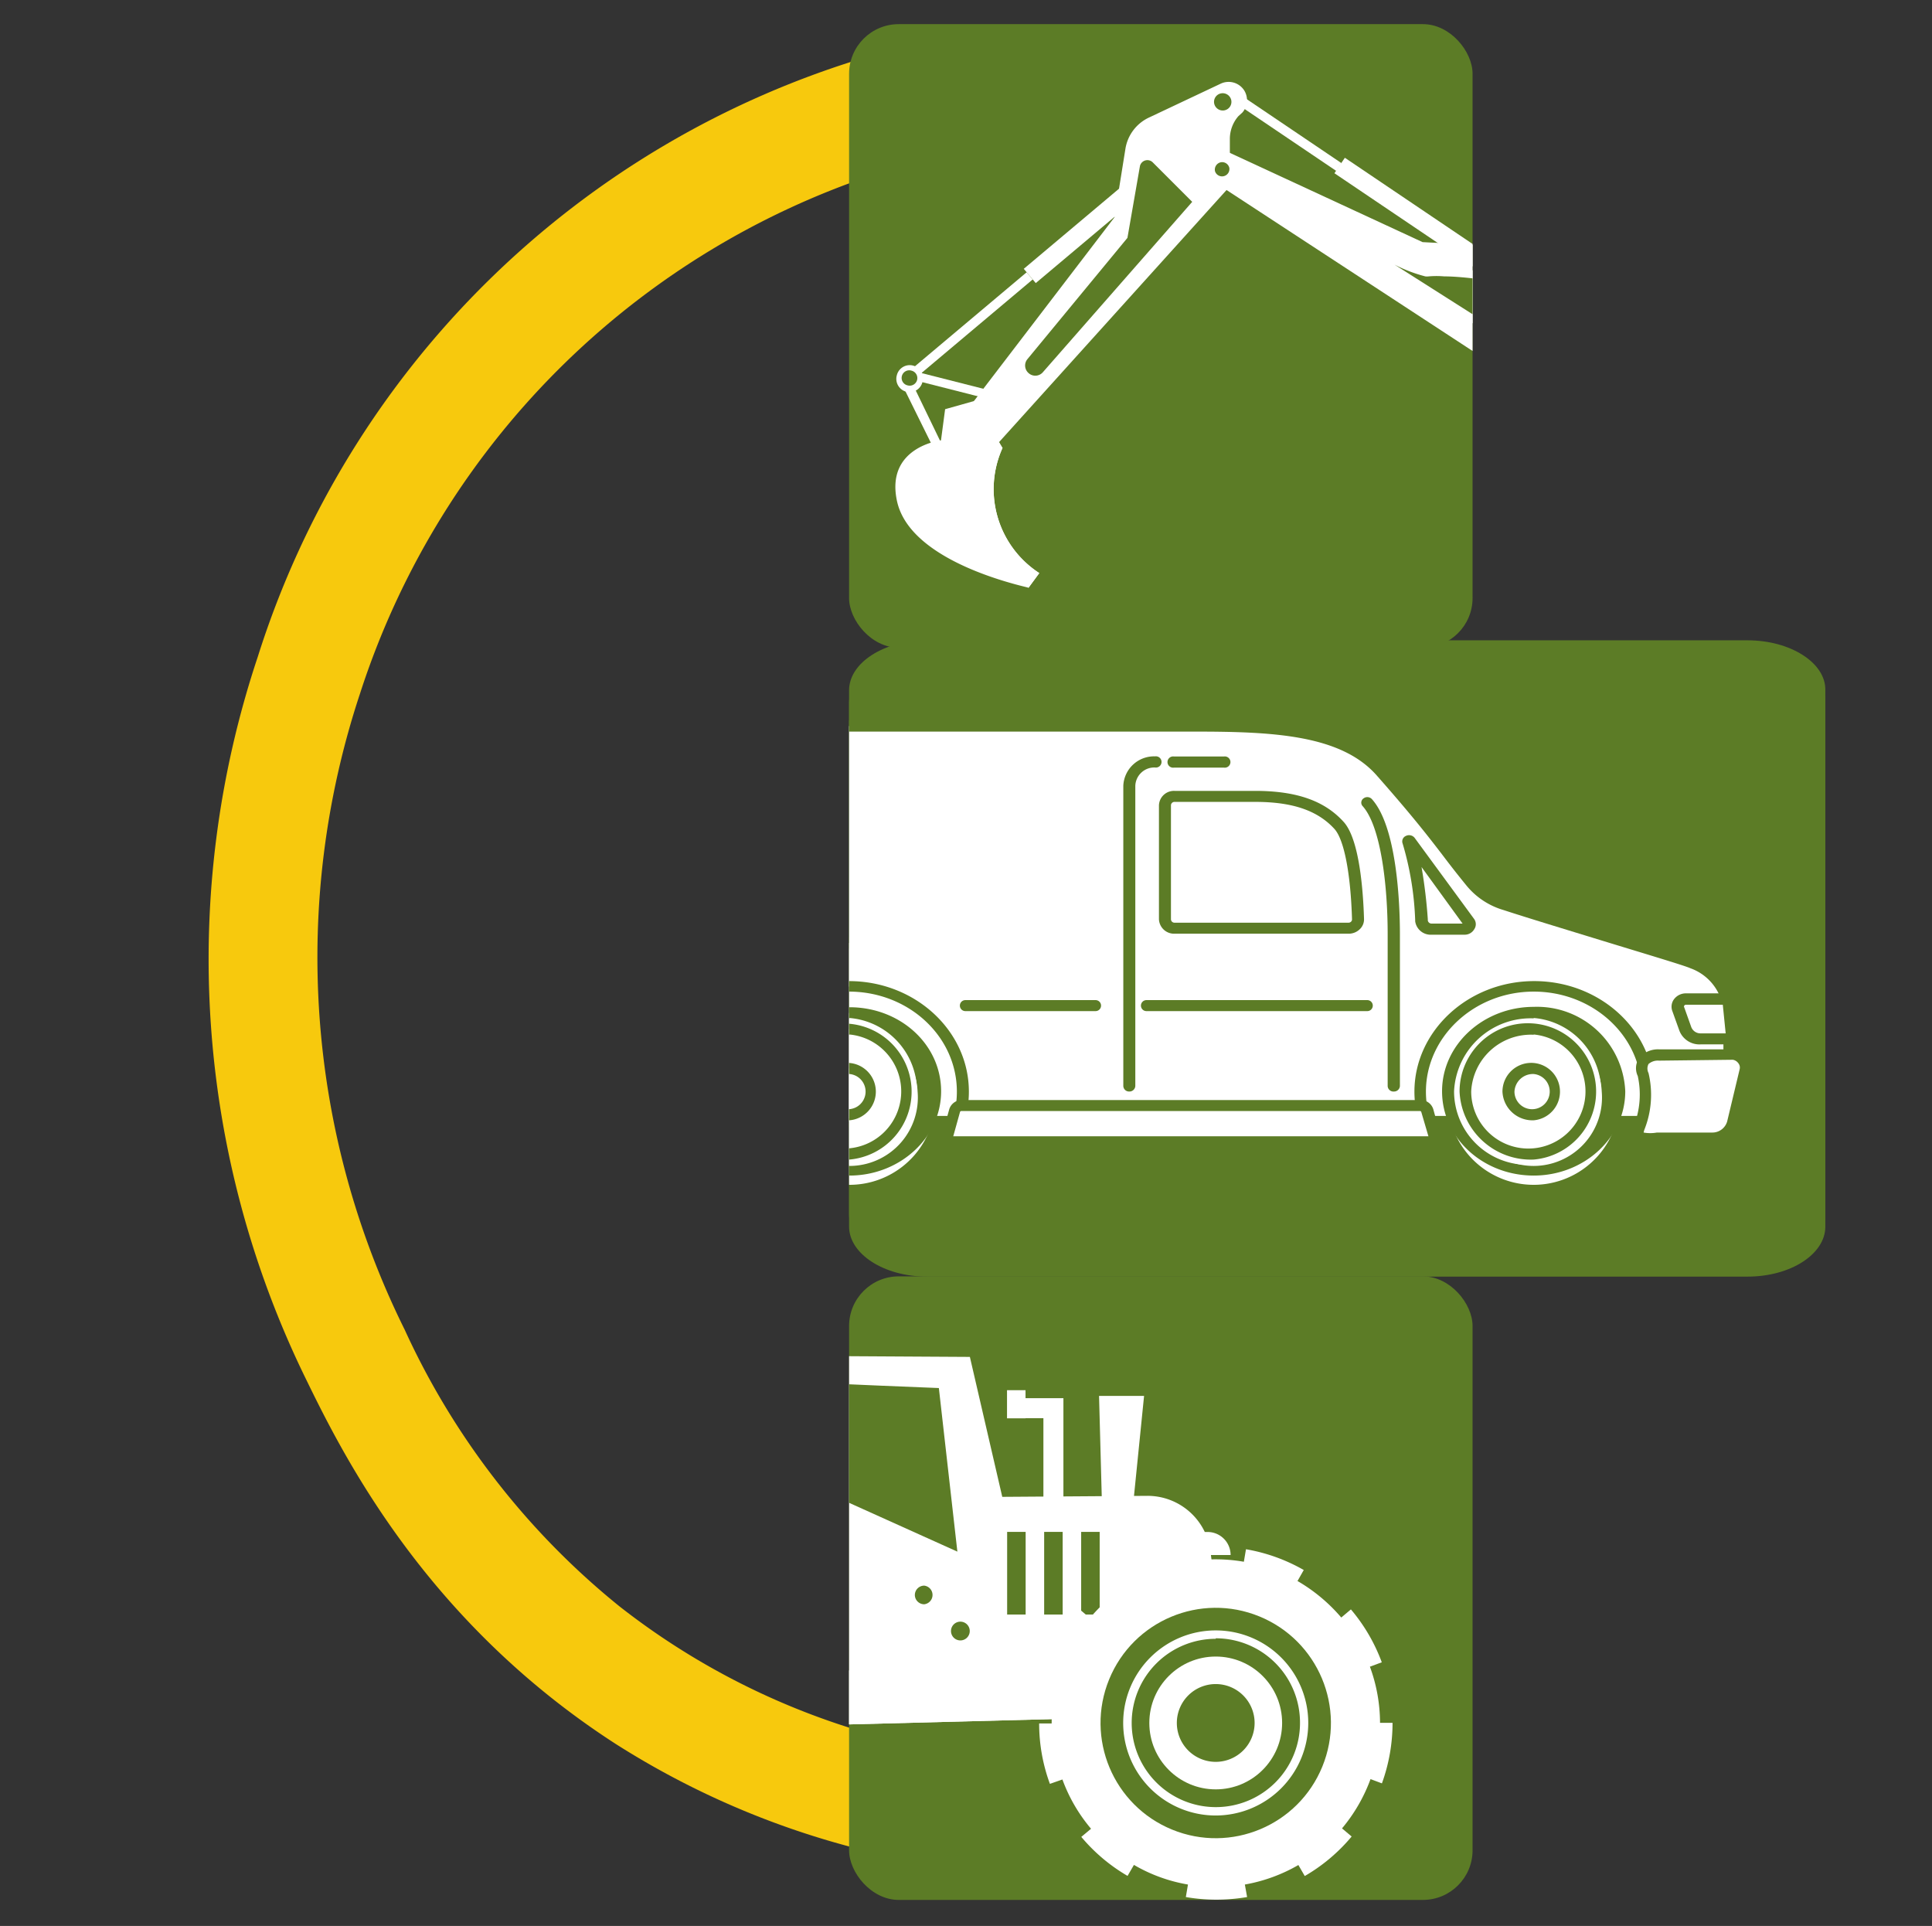 <svg id="Capa_1" data-name="Capa 1" xmlns="http://www.w3.org/2000/svg" xmlns:xlink="http://www.w3.org/1999/xlink" viewBox="0 0 154.5 154"><rect x="0" y="0" width="154.5" height="154" fill="#333333" stroke="none"/><defs><clipPath id="clip-path"><rect id="SVGID" x="67.9" y="102.06" width="49.86" height="49.86" rx="3.97" style="fill:none"/></clipPath><clipPath id="clip-path-2"><rect id="SVGID-2" data-name="SVGID" x="67.9" y="1.93" width="49.86" height="49.86" rx="3.97" style="fill:none"/></clipPath><clipPath id="clip-path-3"><path id="SVGID-3" data-name="SVGID" d="M139.75,51.2H74.12c-3.42,0-6.22,1.79-6.22,4V97.08c0,2.19,2.8,4,6.22,4h65.63c3.43,0,6.22-1.79,6.22-4V55.17C146,53,143.18,51.2,139.75,51.2Z" style="fill:#5c7c26"/></clipPath></defs><g id="Capa_8" data-name="Capa 8"><path d="M49.21,139.43c-15-9.69-21.61-22.72-24.71-29.09a76.32,76.32,0,0,1-3.89-57.81,73,73,0,0,1,49-48.06l2.56,8.78A64.68,64.68,0,0,0,28.79,55.46a67,67,0,0,0,3.57,50.86,61.07,61.07,0,0,0,17.17,22.12,58.32,58.32,0,0,0,25.09,11.4l10.55,10.07A66.9,66.9,0,0,1,49.21,139.43Z" style="fill:#f7c90d"/></g><g id="Capa_10" data-name="Capa 10"><path d="M139.75,52.2H74.12c-3.42,0-6.22,1.79-6.22,4V98.08c0,2.19,2.8,4,6.22,4h65.63c3.43,0,6.22-1.79,6.22-4V56.17C146,54,143.18,52.2,139.75,52.2Z" style="fill:#5c7c26"/><rect x="67.9" y="1.93" width="49.86" height="49.86" rx="3.97" style="fill:#5c7c26"/><g style="clip-path:url(#clip-path)"><rect x="67.9" y="102.06" width="49.86" height="49.86" rx="3.97" style="fill:#5c7c26"/><polygon points="85.04 121.07 83.44 121.07 83.44 113.4 80.96 113.4 80.96 111.8 85.04 111.8 85.04 121.07" style="fill:#fff"/><rect x="80.53" y="111.16" width="1.48" height="2.25" style="fill:#fff"/><polygon points="87.89 111.62 88.17 122.05 90.43 122.14 91.49 111.62 87.89 111.62" style="fill:#fff"/><path d="M47,138.43l51.41-1.34L98,133.57l-1.2-9.51a5.07,5.07,0,0,0-5.07-4.45l-11.58.08L77.56,108.5l-15.5-.09s-2.54,13.35-10.54,15.16c-4.65,1.05-4.35,6.27-4.64,10A23.81,23.81,0,0,0,47,138.43Z" style="fill:#fff"/><path d="M47,138.43l51.41-1.34L98,133.57H46.88A23.81,23.81,0,0,0,47,138.43Z" style="fill:#fff"/><polygon points="63.8 118.32 68.95 120.64 73.83 122.84 76.56 124.07 75.08 110.99 70.43 110.8 66.3 110.62 64.58 110.55 63.8 118.32" style="fill:#5c7c26"/><path d="M94.65,124.34h3.76a1.84,1.84,0,0,0-1.85-1.84H94.65Z" style="fill:#fff"/><rect x="86.47" y="122.5" width="1.48" height="6.61" transform="translate(174.41 251.6) rotate(180)" style="fill:#5c7c26"/><rect x="83.5" y="122.5" width="1.48" height="6.61" transform="translate(168.48 251.6) rotate(180)" style="fill:#5c7c26"/><rect x="80.53" y="122.5" width="1.48" height="6.61" transform="translate(162.55 251.6) rotate(180)" style="fill:#5c7c26"/><path d="M76.05,130.42a.75.75,0,1,0,.74-.75A.75.75,0,0,0,76.05,130.42Z" style="fill:#5c7c26"/><path d="M73.16,127.54a.75.75,0,0,0,.75.74.75.75,0,0,0,0-1.49A.75.75,0,0,0,73.16,127.54Z" style="fill:#5c7c26"/><path d="M66.37,142.59a14.51,14.51,0,0,0,.85-4.9v0h-1a13.32,13.32,0,0,0-.81-4.53l1-.35a14.4,14.4,0,0,0-2.5-4.28l-.78.66a13.23,13.23,0,0,0-3.54-3l.52-.89a14.37,14.37,0,0,0-4.67-1.68l-.17,1a14.07,14.07,0,0,0-2.26-.19,12.89,12.89,0,0,0-2.34.21l-.18-1a14.14,14.14,0,0,0-4.66,1.71l.52.88a13.4,13.4,0,0,0-3.52,3l-.78-.66a14.23,14.23,0,0,0-2.48,4.3l1,.35a13.14,13.14,0,0,0-.79,4.5v0h-1a14.17,14.17,0,0,0,.86,4.88l1-.35a13.39,13.39,0,0,0,2.31,4l-.78.66a14.31,14.31,0,0,0,3.8,3.18l.51-.89a13.22,13.22,0,0,0,4.33,1.57l-.18,1A14.53,14.53,0,0,0,53,152a13.89,13.89,0,0,0,2.49-.22l-.18-1a13.41,13.41,0,0,0,4.32-1.58l.51.89a14.38,14.38,0,0,0,3.8-3.19l-.79-.66a13.3,13.3,0,0,0,2.31-4Z" style="fill:#fff"/><circle cx="52.95" cy="137.7" r="9.65" transform="translate(-47.29 29.45) rotate(-21.77)" style="fill:#e07019"/><path d="M53,145.18a7.48,7.48,0,1,1,7.47-7.48A7.49,7.49,0,0,1,53,145.18Zm0-14.28a6.81,6.81,0,1,0,6.8,6.8A6.81,6.81,0,0,0,53,130.9Z" style="fill:#fff"/><path d="M58.31,137.7A5.37,5.37,0,1,1,53,132.34,5.36,5.36,0,0,1,58.31,137.7Z" style="fill:#fff"/><path d="M56.08,137.7A3.14,3.14,0,1,1,53,134.57,3.13,3.13,0,0,1,56.08,137.7Z" style="fill:#e07019"/><path d="M110.51,142.6a14.13,14.13,0,0,0,.85-4.84v0h-1a13.09,13.09,0,0,0-.81-4.49l.95-.35a14.07,14.07,0,0,0-2.47-4.23l-.77.65a13.49,13.49,0,0,0-3.5-2.92l.5-.88a14.06,14.06,0,0,0-4.62-1.66l-.17,1a13.37,13.37,0,0,0-4.55,0l-.18-1a13.84,13.84,0,0,0-4.61,1.69l.51.87a13.28,13.28,0,0,0-3.48,2.94l-.77-.65A13.9,13.9,0,0,0,83.93,133l.95.35a13.15,13.15,0,0,0-.78,4.46v0h-1a13.93,13.93,0,0,0,.86,4.83l1-.35a13,13,0,0,0,2.29,3.94l-.78.65A14,14,0,0,0,90.17,150l.51-.88A12.83,12.83,0,0,0,95,150.69l-.17,1a14.16,14.16,0,0,0,2.43.21,14.53,14.53,0,0,0,2.47-.21l-.18-1a13.07,13.07,0,0,0,4.28-1.56l.51.88a14.05,14.05,0,0,0,3.75-3.16l-.77-.65a13.23,13.23,0,0,0,2.28-3.94Z" style="fill:#fff"/><circle cx="97.22" cy="137.77" r="9.21" transform="translate(-67.11 175.56) rotate(-67.74)" style="fill:#5c7c26"/><path d="M97.22,145.17a7.4,7.4,0,1,1,7.4-7.4A7.41,7.41,0,0,1,97.22,145.17Zm0-14.13a6.73,6.73,0,1,0,6.74,6.73A6.74,6.74,0,0,0,97.22,131Z" style="fill:#fff"/><circle cx="97.22" cy="137.77" r="5.31" style="fill:#fff"/><path d="M100.33,137.77a3.11,3.11,0,1,1-3.11-3.11A3.11,3.11,0,0,1,100.33,137.77Z" style="fill:#5c7c26"/></g><g style="clip-path:url(#clip-path-2)"><rect x="86.19" y="12.22" width="1.49" height="11.97" transform="translate(128.96 96.46) rotate(-130.07)" style="fill:#fff"/><rect x="77.24" y="19.85" width="0.75" height="12.39" transform="translate(107.63 102.21) rotate(-130.07)" style="fill:#fff"/><rect x="112.22" y="10.24" width="1.49" height="14.22" transform="matrix(0.56, -0.83, 0.83, 0.56, 35.37, 101.26)" style="fill:#fff"/><rect x="102.77" y="5.96" width="0.75" height="9.5" transform="translate(36.54 90.19) rotate(-55.97)" style="fill:#fff"/><rect x="125.46" y="39.15" width="1.49" height="6.44" transform="translate(-6.45 53.53) rotate(-23.37)" style="fill:#fff"/><rect x="122.42" y="29.1" width="0.75" height="10.76" transform="matrix(0.92, -0.4, 0.4, 0.92, -3.6, 51.52)" style="fill:#fff"/><path d="M79.58,35.7,98.35,14.9l0-3.81a2.78,2.78,0,0,1,.68-1.8L99.35,9a1.49,1.49,0,0,0,.16-1.75h0a1.48,1.48,0,0,0-1.89-.56L91.84,9.42A3.34,3.34,0,0,0,90,11.89l-.88,5.49L76.79,33.5Z" style="fill:#fff"/><path d="M79.84,31.52l-4.26,1.2s-.33,2.49-.33,2.49-4.45.52-3.52,4.85,8,6.34,10.52,6.93l.86-1.17a8,8,0,0,1-2.94-10,11.73,11.73,0,0,1-.67-1.22c-.07-.25,1.45-1.93,1.45-1.93Z" style="fill:#fff"/><path d="M134.79,35.05s-1.72-5.91-2.69-6.39-13.87-9.06-13.87-9.06l-4.47-.24L98,12.06a1.31,1.31,0,0,0-1.66.5h0a1.31,1.31,0,0,0,.41,1.76l30.16,19.73,5,17.31Z" style="fill:#fff"/><polygon points="75.45 37.45 72.08 30.63 72.75 30.23 75.47 35.85 75.45 37.45" style="fill:#fff"/><rect x="72.87" y="30.64" width="7.88" height="0.69" transform="translate(9.99 -17.96) rotate(14.25)" style="fill:#fff"/><path d="M73.78,30.49A1.06,1.06,0,1,1,71.72,30a1.06,1.06,0,0,1,2.06.52Z" style="fill:#fff"/><path d="M73.34,30.38a.61.61,0,0,1-.74.44.61.61,0,1,1,.3-1.18A.61.61,0,0,1,73.34,30.38Z" style="fill:#5c7c26"/><path d="M81.5,32.18a1.07,1.07,0,0,1-1.31.78,1.08,1.08,0,1,1,1.31-.78Z" style="fill:#fff"/><path d="M81,32.05a.55.55,0,0,1-.67.39.55.55,0,1,1,.27-1.06A.56.56,0,0,1,81,32.05Z" style="fill:#fff"/><path d="M98.31,13.43a.59.59,0,0,1-1.15.25.6.6,0,0,1,.45-.7A.59.59,0,0,1,98.31,13.43Z" style="fill:#5c7c26"/><path d="M98.46,8a.69.69,0,0,1-.53.82.7.7,0,0,1-.83-.53.69.69,0,0,1,.53-.82A.7.7,0,0,1,98.46,8Z" style="fill:#5c7c26"/><path d="M127.82,32.25l1.45,6.56L133,35.54l-1.93-5.71L118,21.64a31,31,0,0,0-3.93-.16c-.38.15-6.14-2.74-6.14-2.74l-.46.57Z" style="fill:#fff"/><path d="M128.37,31.87,111.52,21.16a11.71,11.71,0,0,0,2.46.94,1.12,1.12,0,0,0,.27,0,7.11,7.11,0,0,1,1.24,0c.88,0,1.92.12,2.3.16l12.75,8L134,38.8l-1.6,9Z" style="fill:#5c7c26"/><path d="M80.17,35.82a11.73,11.73,0,0,1-.67-1.22l-1.37,1.63a6,6,0,0,0,.82,8.5A24.22,24.22,0,0,0,82.25,47l.86-1.17A8,8,0,0,1,80.17,35.82Z" style="fill:#fff"/><path d="M82.16,28.72l8-9.7,1-5.74a.61.61,0,0,1,1-.32l3.18,3.18L83.4,29.76a.8.8,0,0,1-1.16.06h0A.8.8,0,0,1,82.16,28.72Z" style="fill:#5c7c26"/></g><path id="SVGID-4" data-name="SVGID" d="M139.75,51.2H74.12c-3.42,0-6.22,1.79-6.22,4V97.08c0,2.19,2.8,4,6.22,4h65.63c3.43,0,6.22-1.79,6.22-4V55.17C146,53,143.18,51.2,139.75,51.2Z" style="fill:#5c7c26"/><g style="clip-path:url(#clip-path-3)"><path d="M108.28,65c-1.56-1.74-3.92-2.79-8-2.79H92.6a.89.89,0,0,0-.92.85V73.91a.89.89,0,0,0,.92.85h16.57a.86.86,0,0,0,.9-.85C110,71.84,109.72,66.59,108.28,65Z" style="fill:#fff"/><path d="M92.6,75.2h16.57a1.41,1.41,0,0,0,1-.38,1.18,1.18,0,0,0,.39-.92c-.07-2.73-.43-7.56-1.9-9.2h0c-1.8-2-4.47-2.94-8.38-2.94H92.6a1.35,1.35,0,0,0-1.4,1.29V73.92A1.35,1.35,0,0,0,92.6,75.2Zm7.67-12.55c3.61,0,6,.83,7.64,2.62h0c.93,1,1.56,4.26,1.68,8.65a.33.33,0,0,1-.11.28.43.43,0,0,1-.31.12H92.6a.42.42,0,0,1-.44-.4V63.05a.42.42,0,0,1,.44-.4Zm8,2.34Z" style="fill:#646464"/><polygon points="57.03 75.4 125.37 75.4 133.47 80.79 133.47 89.67 57.03 89.67 57.03 75.4" style="fill:#fff"/><path d="M57,90.11h76.44a.47.47,0,0,0,.48-.44V80.79a.43.43,0,0,0-.2-.35l-8.1-5.4a.54.54,0,0,0-.28-.08H57a.46.46,0,0,0-.48.44V89.67A.46.46,0,0,0,57,90.11Zm76-.88H57.51V75.84h67.7L133,81Z" style="fill:#5c7c26"/><path d="M120.42,72.35a5.49,5.49,0,0,1-2.77-1.85c-2.35-2.89-2.75-3.79-7.15-8.78-3-3.42-8.7-3.66-14.85-3.66h-38c-3.35,0-4.32,1.18-4.32,4.26V84.69c0,3.58-.54,6.26,4.53,6.26.35,0,1.54-.66,1.42-1a7.64,7.64,0,0,1-.47-2.66c0-4.64,4.07-8.4,9.1-8.4S77,82.65,77,87.29A7.76,7.76,0,0,1,76.08,91h38.43a7.87,7.87,0,0,1-.91-3.66c0-4.64,4.07-8.4,9.1-8.4s9.11,3.76,9.11,8.4a7.53,7.53,0,0,1-.41,2.47c-.13.41.64,1.19,1.13,1.19h2.86c2.16,0,2.92-2.09,2.92-4.23V81.6a4.47,4.47,0,0,0-2.9-4.57C134.63,76.66,124.38,73.66,120.42,72.35Z" style="fill:#fff"/><path d="M57.84,91.39a2.94,2.94,0,0,0,1.73-.93.67.67,0,0,0,.14-.65,7.47,7.47,0,0,1-.44-2.52c0-4.39,3.87-8,8.62-8s8.63,3.56,8.63,8a7.32,7.32,0,0,1-.87,3.47.42.42,0,0,0,0,.43.51.51,0,0,0,.4.2h38.43a.53.53,0,0,0,.41-.2.44.44,0,0,0,0-.43,7.43,7.43,0,0,1-.86-3.47c0-4.39,3.87-8,8.62-8s8.63,3.56,8.63,8a7.4,7.4,0,0,1-.38,2.34,1.1,1.1,0,0,0,.29,1,1.86,1.86,0,0,0,1.29.74h2.86c2.13,0,3.4-1.74,3.4-4.67V81.6a4.89,4.89,0,0,0-3.16-5c-.43-.21-3-1-7.14-2.25-3-.91-6.1-1.86-7.91-2.45h0A5.09,5.09,0,0,1,118,70.23c-.77-1-1.34-1.7-1.9-2.42-1.13-1.49-2.3-3-5.26-6.37-3.12-3.53-8.74-3.82-15.22-3.82h-38c-3.5,0-4.8,1.27-4.8,4.7V84.69c0,.32,0,.63,0,.94,0,1.93,0,3.6,1.09,4.67C54.71,91.05,56,91.39,57.84,91.39ZM58.76,90a2.54,2.54,0,0,1-.94.53,4.75,4.75,0,0,1-3.23-.83c-.86-.81-.84-2.23-.81-4,0-.31,0-.63,0-1V62.32c0-3,.86-3.82,3.84-3.82h38c6.23,0,11.62.27,14.47,3.5s4.1,4.85,5.23,6.32c.55.73,1.13,1.48,1.92,2.45a6,6,0,0,0,3,2c1.83.6,4.93,1.54,7.93,2.46,3.26,1,6.62,2,7,2.19a4,4,0,0,1,2.65,4.18v5.12c0,1.14-.24,3.79-2.44,3.79h-2.86c-.2,0-.66-.46-.66-.64a8.25,8.25,0,0,0,.42-2.58c0-4.87-4.3-8.84-9.59-8.84s-9.58,4-9.58,8.84a8.31,8.31,0,0,0,.65,3.22H76.82a8.1,8.1,0,0,0,.66-3.22c0-4.87-4.3-8.84-9.59-8.84s-9.58,4-9.58,8.84A8.21,8.21,0,0,0,58.76,90Z" style="fill:#5c7c26"/><path d="M76.33,88.81a.6.6,0,0,1,.58-.41h36.67a.58.58,0,0,1,.57.41l.59,2.09a.34.34,0,0,1-.35.41H76.09a.33.33,0,0,1-.34-.41Z" style="fill:#fff"/><path d="M76.09,91.75h38.3a.86.86,0,0,0,.66-.3.7.7,0,0,0,.15-.66l-.58-2.09a1.05,1.05,0,0,0-1-.74H76.91a1.05,1.05,0,0,0-1,.74h0l-.58,2.09a.69.69,0,0,0,.14.66A.86.86,0,0,0,76.09,91.75Zm38.14-.89h-38l.54-1.94a.11.11,0,0,1,.11-.08h36.67a.11.11,0,0,1,.11.08Z" style="fill:#5c7c26"/><path d="M129.49,87.29A6.87,6.87,0,1,1,122.65,81,6.58,6.58,0,0,1,129.49,87.29Z" style="fill:#fff"/><path d="M122.65,94c4,0,7.32-3,7.32-6.74a7.06,7.06,0,0,0-7.32-6.75c-4,0-7.33,3-7.33,6.75S118.61,94,122.65,94Zm0-12.6a5.88,5.88,0,1,1-6.37,5.86A6.13,6.13,0,0,1,122.65,81.43Z" style="fill:#5c7c26"/><path d="M128.09,87.29a5.47,5.47,0,1,1-5.44-5A5.24,5.24,0,0,1,128.09,87.29Z" style="fill:#fff"/><path d="M122.65,92.72a5.46,5.46,0,1,0-5.93-5.43A5.7,5.7,0,0,0,122.65,92.72Zm0-10a4.57,4.57,0,1,1-5,4.55A4.78,4.78,0,0,1,122.65,82.74Z" style="fill:#5c7c26"/><path d="M124.66,87.29a2,2,0,1,1-2-1.85A1.94,1.94,0,0,1,124.66,87.29Z" style="fill:#fff"/><path d="M122.65,89.58a2.3,2.3,0,1,0-2.5-2.29A2.4,2.4,0,0,0,122.65,89.58Zm0-3.7a1.41,1.41,0,1,1-1.54,1.41A1.48,1.48,0,0,1,122.65,85.88Z" style="fill:#5c7c26"/><path d="M74.78,87.29A6.87,6.87,0,1,1,67.93,81,6.59,6.59,0,0,1,74.78,87.29Z" style="fill:#fff"/><path d="M67.93,94c4,0,7.33-3,7.33-6.74S72,80.54,67.93,80.54a7.06,7.06,0,0,0-7.32,6.75C60.61,91,63.89,94,67.93,94Zm0-12.6a5.88,5.88,0,1,1-6.36,5.86A6.14,6.14,0,0,1,67.93,81.43Z" style="fill:#5c7c26"/><path d="M73.38,87.29a5.47,5.47,0,1,1-5.45-5A5.24,5.24,0,0,1,73.38,87.29Z" style="fill:#fff"/><path d="M67.93,92.72A5.45,5.45,0,1,0,62,87.29,5.71,5.71,0,0,0,67.93,92.72Zm0-10a4.57,4.57,0,1,1-5,4.55A4.78,4.78,0,0,1,67.93,82.74Z" style="fill:#5c7c26"/><path d="M70,87.29a2,2,0,1,1-2-1.85A1.94,1.94,0,0,1,70,87.29Z" style="fill:#fff"/><path d="M67.93,89.58a2.3,2.3,0,1,0-2.49-2.29A2.41,2.41,0,0,0,67.93,89.58Zm0-3.7a1.41,1.41,0,1,1-1.53,1.41A1.48,1.48,0,0,1,67.93,85.88Z" style="fill:#5c7c26"/><path d="M138.56,83.07H136a1.27,1.27,0,0,1-1.21-.81l-.56-1.56a.62.62,0,0,1,.64-.8h3.37Z" style="fill:#fff"/><path d="M136,83.51h2.56a.51.51,0,0,0,.36-.14A.45.45,0,0,0,139,83l-.32-3.17a.47.47,0,0,0-.48-.4h-3.37a1.18,1.18,0,0,0-.93.43,1,1,0,0,0-.16,1l.56,1.56A1.72,1.72,0,0,0,136,83.51Zm2-.88h-2a.79.79,0,0,1-.75-.5l-.56-1.57a.13.13,0,0,1,0-.15.16.16,0,0,1,.15-.07h2.93Z" style="fill:#5c7c26"/><path d="M54.84,72.86H53.06V83.2h1.78a.88.88,0,0,0,.92-.84V73.71A.89.89,0,0,0,54.84,72.86Z" style="fill:#fff"/><path d="M53.06,83.65h1.78a1.35,1.35,0,0,0,1.4-1.29V73.71a1.35,1.35,0,0,0-1.4-1.29H53.06a.46.46,0,0,0-.48.44V83.2A.46.46,0,0,0,53.06,83.65Zm1.78-10.34a.42.42,0,0,1,.44.4v8.65a.42.42,0,0,1-.44.4h-1.3V73.31Z" style="fill:#5c7c26"/><path d="M131.07,90.11c-.46,1.2,1.18.84,2,.84h3.88a1.68,1.68,0,0,0,1.68-1.24l1-4.17a1,1,0,0,0-1.08-1.24h-5.83c-.76,0-1.72.34-1.3,1.56A7.17,7.17,0,0,1,131.07,90.11Z" style="fill:#fff"/><path d="M132,91.44c.22,0,.44,0,.64,0l.43,0h3.88a2.18,2.18,0,0,0,2.15-1.58l1-4.18a1.39,1.39,0,0,0-.31-1.23,1.65,1.65,0,0,0-1.24-.54h-5.83a2,2,0,0,0-1.6.63,1.46,1.46,0,0,0-.15,1.5,6.84,6.84,0,0,1-.32,4A1,1,0,0,0,130.7,91,1.55,1.55,0,0,0,132,91.44Zm6.57-6.7A.67.67,0,0,1,139,85a.55.55,0,0,1,.12.49l-1,4.18a1.23,1.23,0,0,1-1.21.89H133l-.5,0a3,3,0,0,1-1.06,0,1.7,1.7,0,0,1,.06-.23h0a7.52,7.52,0,0,0,.33-4.53.79.79,0,0,1,0-.72,1.13,1.13,0,0,1,.83-.27Z" style="fill:#5c7c26"/><path d="M59.48,89.89c.37.94-.51,1.06-1.27,1.06H54.49a1.68,1.68,0,0,1-1.68-1.24l-1-4.17a1,1,0,0,1,1.08-1.24h5.34c.76,0,1.48.08,1,1.3A7,7,0,0,0,59.48,89.89Z" style="fill:#fff"/><path d="M54.49,91.39h3.72a2,2,0,0,0,1.65-.53,1.08,1.08,0,0,0,.07-1.12h0a6.58,6.58,0,0,1-.24-4,1.44,1.44,0,0,0,0-1.43,1.76,1.76,0,0,0-1.44-.46H52.87a1.65,1.65,0,0,0-1.24.54,1.39,1.39,0,0,0-.31,1.23l1,4.18A2.18,2.18,0,0,0,54.49,91.39Zm3.72-6.65c.51,0,.64.06.66.09s.1.13-.09.63A7.39,7.39,0,0,0,59,90h0c.08.2.06.29,0,.31s-.13.16-.86.16H54.49a1.23,1.23,0,0,1-1.21-.89l-1-4.18a.55.55,0,0,1,.12-.49.67.67,0,0,1,.49-.21Zm1.27,5.15Z" style="fill:#5c7c26"/><path d="M109.34,64.18c1.94,2.16,2.12,8.6,2.13,10.52V86.83" style="fill:#fff"/><path d="M111.47,87.28a.47.47,0,0,0,.48-.45V74.7c0-2.51-.25-8.59-2.24-10.8a.5.5,0,0,0-.67-.06.41.41,0,0,0-.07.62c1.46,1.63,2,6.36,2,10.24V86.83A.46.46,0,0,0,111.47,87.28Z" style="fill:#5c7c26"/><path d="M90.31,86.83v-24a2,2,0,0,1,2.06-1.9" style="fill:#fff"/><path d="M90.31,87.28a.47.47,0,0,0,.48-.45v-24a1.52,1.52,0,0,1,1.58-1.46.45.45,0,1,0,0-.89,2.46,2.46,0,0,0-2.54,2.35v24A.46.46,0,0,0,90.31,87.28Z" style="fill:#5c7c26"/><path d="M107.09,66c-1.31-1.45-3.29-2.33-6.72-2.33H93.93a.74.74,0,0,0-.77.71v9.12a.75.75,0,0,0,.77.71h13.91a.73.73,0,0,0,.76-.71C108.55,71.77,108.3,67.36,107.09,66Z" style="fill:#fff"/><path d="M93.93,74.66h13.91a1.26,1.26,0,0,0,.89-.35,1.08,1.08,0,0,0,.35-.82c-.07-2.3-.37-6.37-1.62-7.76h0c-1.53-1.7-3.78-2.49-7.09-2.49H93.93a1.2,1.2,0,0,0-1.25,1.15v9.12A1.21,1.21,0,0,0,93.93,74.66Zm6.44-10.54c3,0,5,.69,6.35,2.17h0c.77.86,1.29,3.56,1.4,7.23a.25.25,0,0,1-.08.18.28.28,0,0,1-.2.08H93.93a.28.28,0,0,1-.29-.27V64.39a.28.28,0,0,1,.29-.27ZM107.09,66Z" style="fill:#5c7c26"/><path d="M112.73,67.25c0-.06-.14,0-.11,0a25.83,25.83,0,0,1,1.08,6.33.77.77,0,0,0,.79.67h2.64a.36.36,0,0,0,.32-.56Z" style="fill:#fff"/><path d="M114.49,74.74h2.64a.88.88,0,0,0,.76-.43.72.72,0,0,0,0-.82L113.13,67a.57.57,0,0,0-.7-.16.48.48,0,0,0-.26.62,24.37,24.37,0,0,1,1,6.11v.09A1.25,1.25,0,0,0,114.49,74.74Zm2.47-.89h-2.47a.3.3,0,0,1-.31-.25v-.1a41.37,41.37,0,0,0-.5-4.17Zm-4.63-6.36Zm.4-.24h0Zm.34-.1Z" style="fill:#5c7c26"/><path d="M93.88,61.38h4a.45.45,0,1,0,0-.89h-4a.45.45,0,1,0,0,.89Z" style="fill:#5c7c26"/><path d="M91.68,80.85h17.66a.44.44,0,1,0,0-.88H91.68a.44.44,0,1,0,0,.88Z" style="fill:#5c7c26"/><path d="M77.2,80.85H87.61a.44.44,0,1,0,0-.88H77.2a.44.44,0,1,0,0,.88Z" style="fill:#5c7c26"/><path d="M59.16,76.73a.69.69,0,0,0,.72.66h2.37a.69.69,0,0,0,.72-.66V74.54a.69.69,0,0,0-.72-.66H59.88a.69.69,0,0,0-.72.66Z" style="fill:#fff"/><path d="M59.88,77.83h2.37a1.15,1.15,0,0,0,1.2-1.1V74.54a1.16,1.16,0,0,0-1.2-1.1H59.88a1.16,1.16,0,0,0-1.2,1.1v2.19A1.15,1.15,0,0,0,59.88,77.83Zm2.37-3.5a.23.23,0,0,1,.24.21v2.19a.23.23,0,0,1-.24.22H59.88a.23.23,0,0,1-.24-.22V74.54a.23.23,0,0,1,.24-.21Z" style="fill:#5c7c26"/></g></g></svg>